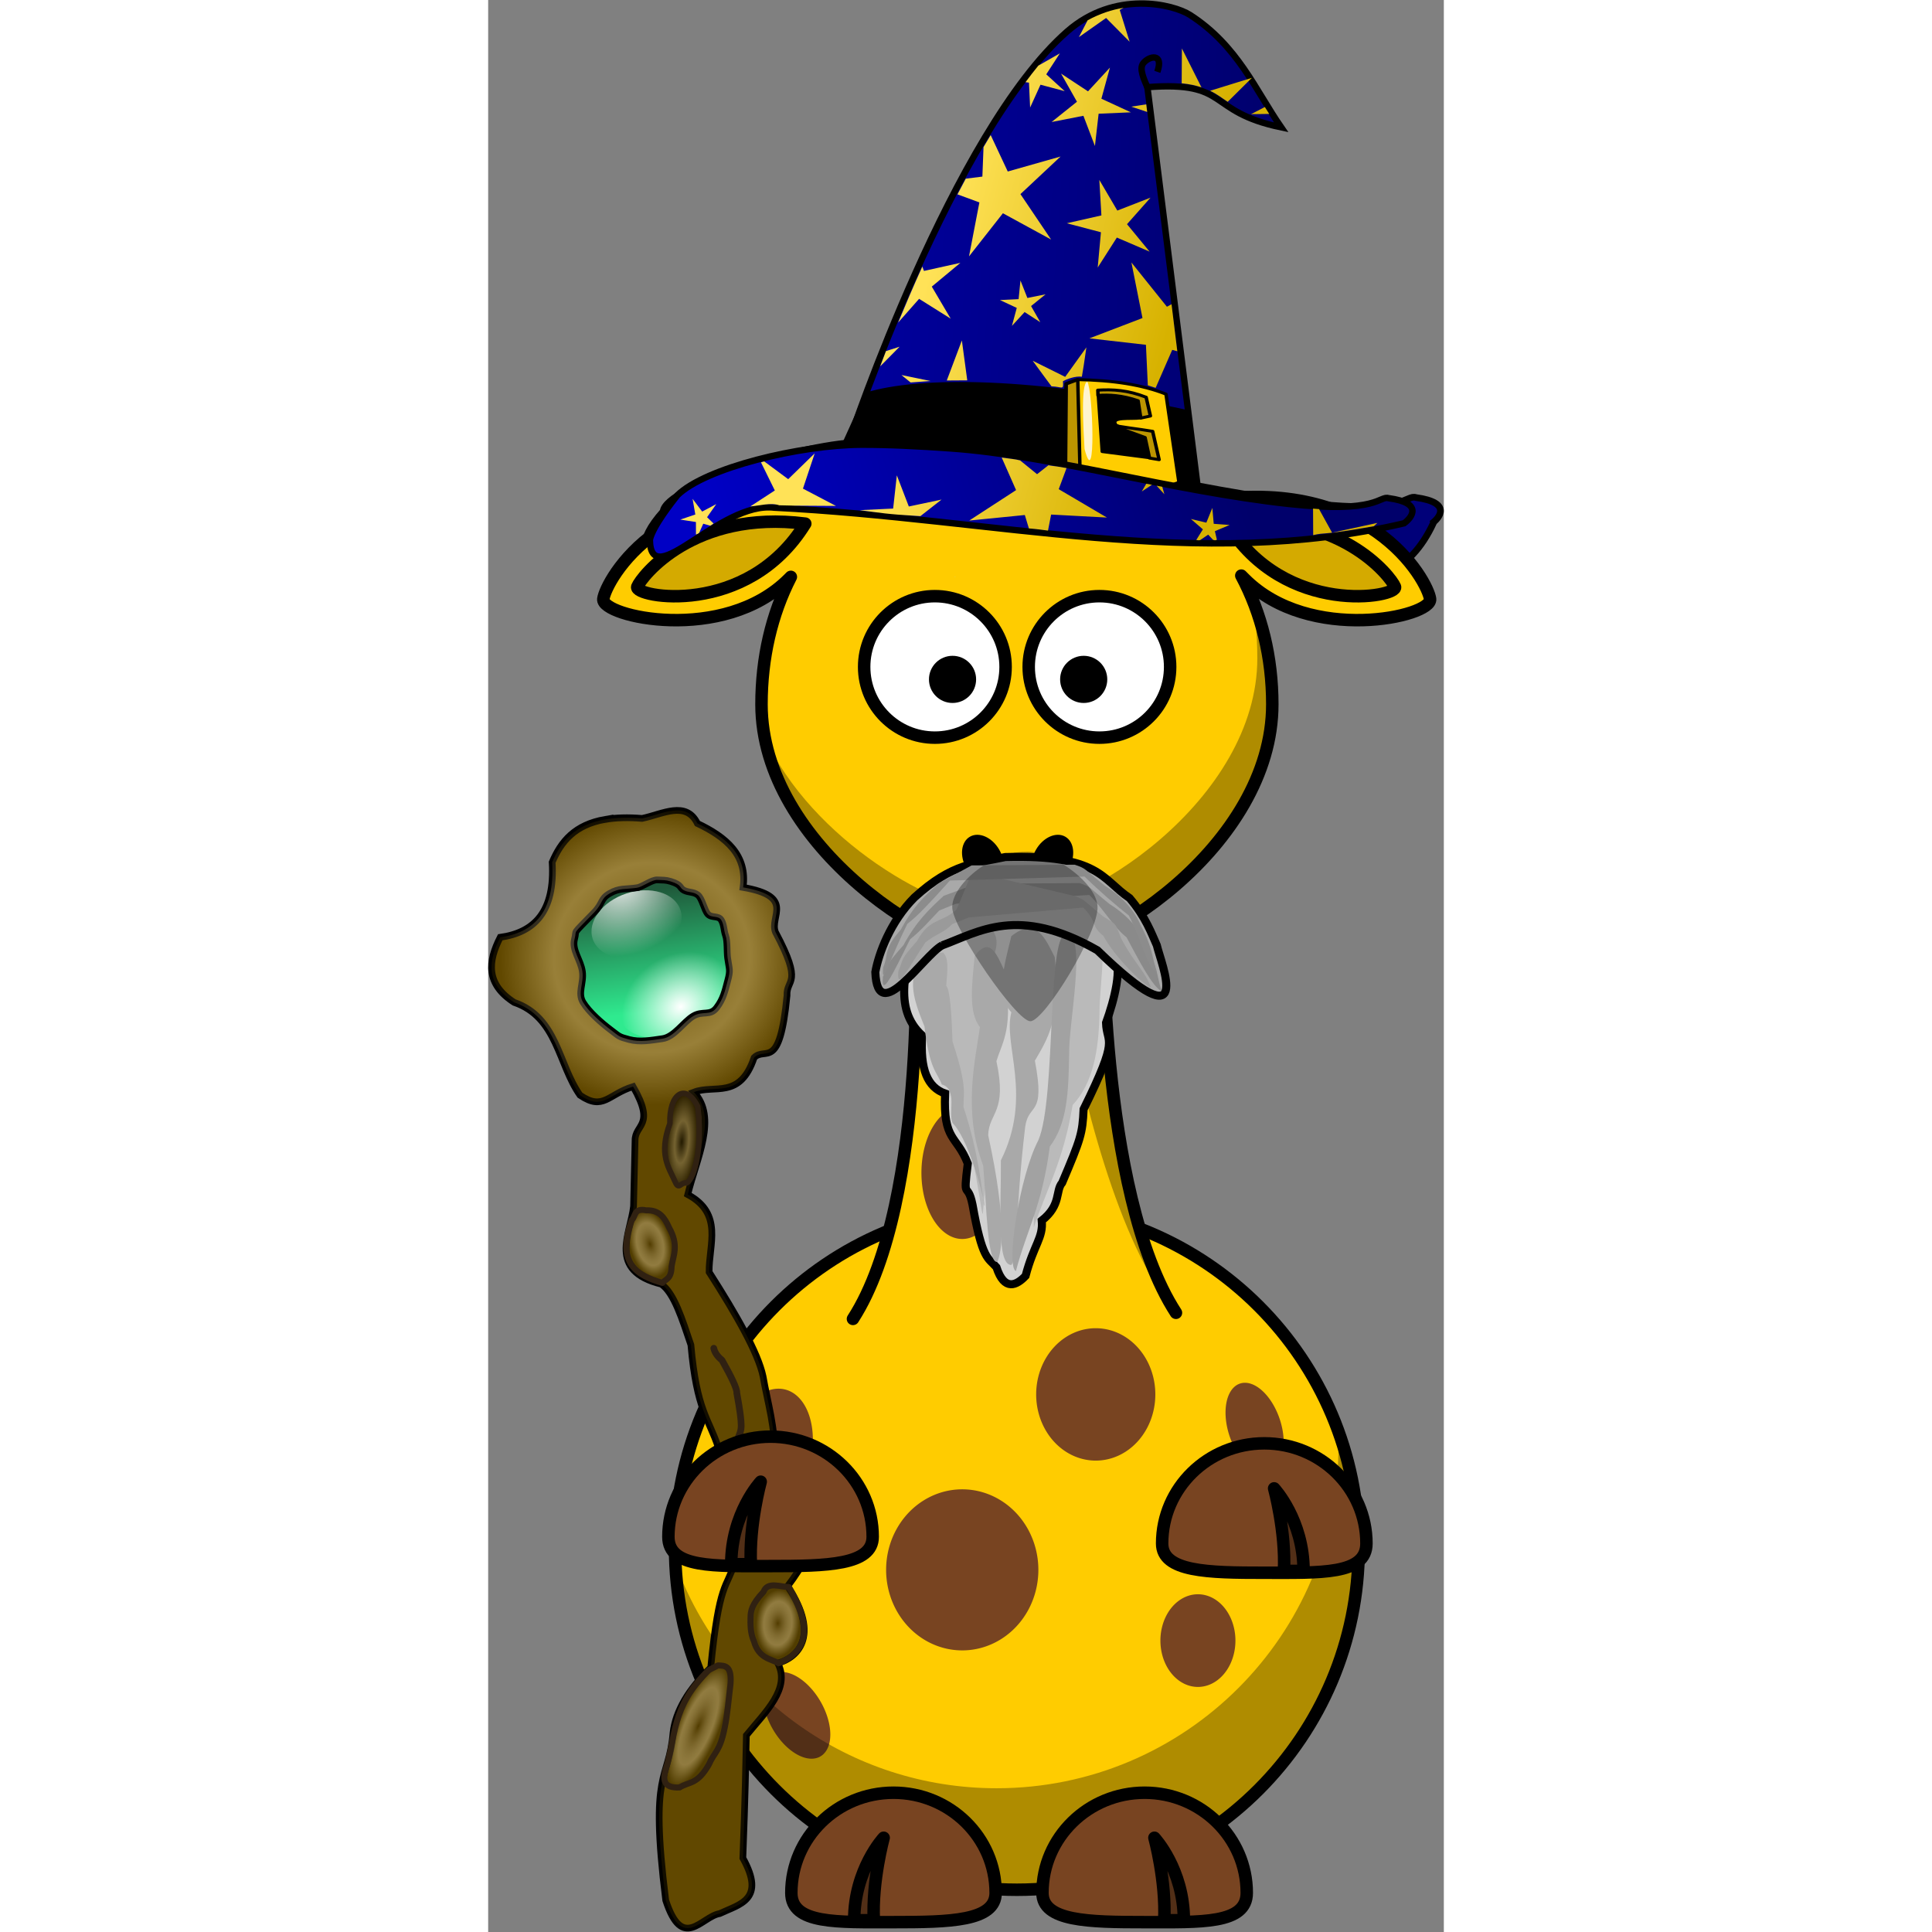 <?xml version="1.0"?>
<svg
    width="35" height="35"
    xmlns:rdf="http://www.w3.org/1999/02/22-rdf-syntax-ns#"
    xmlns="http://www.w3.org/2000/svg"
    xmlns:cc="http://creativecommons.org/ns#"
    xmlns:xlink="http://www.w3.org/1999/xlink"
    xmlns:dc="http://purl.org/dc/elements/1.1/"
    xmlns:svg="http://www.w3.org/2000/svg"
    xmlns:inkscape="http://www.inkscape.org/namespaces/inkscape"
    xmlns:sodipodi="http://sodipodi.sourceforge.net/DTD/sodipodi-0.dtd"
    xmlns:ns1="http://sozi.baierouge.fr"
    id="svg2"
    viewBox="0 0 306.24 619.11"
    version="1.0"
  >
  <rect x="0" y="0" width="306.24" height="619.11" fill="#808080" stroke="none"/>
  <defs
      id="defs4"
    >
    <linearGradient
        id="linearGradient4203"
        y2="535.71"
        gradientUnits="userSpaceOnUse"
        x2="695.65"
        gradientTransform="matrix(.146 0 0 .103 203.85 287.92)"
        y1="505.89"
        x1="101.58"
      >
      <stop
          id="stop8315"
          stop-color="#0000ab"
          offset="0"
      />
      <stop
          id="stop8317"
          stop-color="#00005c"
          offset="1"
      />
    </linearGradient
    >
    <linearGradient
        id="linearGradient8295"
        y2="633.04"
        gradientUnits="userSpaceOnUse"
        x2="585.08"
        gradientTransform="matrix(.312 0 0 .19 358.42 392.58)"
        y1="586.87"
        x1="160.36"
      >
      <stop
          id="stop2215"
          offset="0"
      />
      <stop
          id="stop2223"
          offset=".5"
      />
      <stop
          id="stop2217"
          offset="1"
      />
    </linearGradient
    >
    <linearGradient
        id="linearGradient4193"
        y2="335.93"
        gradientUnits="userSpaceOnUse"
        x2="307.26"
        gradientTransform="translate(-28.571 5.714)"
        y1="356.76"
        x1="240.72"
      >
      <stop
          id="stop8307"
          stop-color="#0000c5"
          offset="0"
      />
      <stop
          id="stop8309"
          stop-color="#00006b"
          offset="1"
      />
    </linearGradient
    >
    <linearGradient
        id="linearGradient3242"
        y2="334.82"
        gradientUnits="userSpaceOnUse"
        y1="326.16"
        x2="276.24"
        x1="243.94"
      >
      <stop
          id="stop9229"
          stop-color="#ffe257"
          offset="0"
      />
      <stop
          id="stop9231"
          stop-color="#d7b200"
          offset="1"
      />
    </linearGradient
    >
    <linearGradient
        id="linearGradient3277"
        y2="658.74"
        gradientUnits="userSpaceOnUse"
        y1="1015.8"
        gradientTransform="matrix(.359 0 0 .367 290.45 -115.52)"
        x2="477.51"
        x1="431.39"
      >
      <stop
          id="stop2227-6"
          stop-color="#000079"
          offset="0"
      />
      <stop
          id="stop2282-4"
          stop-color="#000079"
          offset="1"
      />
    </linearGradient
    >
    <radialGradient
        id="radialGradient6074"
        gradientUnits="userSpaceOnUse"
        cy="56.486"
        cx="193.56"
        gradientTransform="matrix(.872 .018 -.018 .862 25.714 4.226)"
        r="28.884"
      >
      <stop
          id="stop9320"
          stop-opacity=".542"
          offset="0"
      />
      <stop
          id="stop9322"
          stop-opacity="0"
          offset="1"
      />
    </radialGradient
    >
    <linearGradient
        id="linearGradient6076"
        y2="74.712"
        gradientUnits="userSpaceOnUse"
        x2="194.69"
        y1="31.854"
        x1="194.69"
      >
      <stop
          id="stop4304"
          stop-color="#1f593a"
          offset="0"
      />
      <stop
          id="stop4306"
          stop-color="#2fea8f"
          offset="1"
      />
    </linearGradient
    >
    <radialGradient
        id="radialGradient6078"
        gradientUnits="userSpaceOnUse"
        cy="38.594"
        cx="180.72"
        gradientTransform="matrix(.162 2.107 -1.691 .263 228.26 -371.43)"
        r="28.884"
      >
      <stop
          id="stop2175"
          stop-color="#fff"
          stop-opacity=".875"
          offset="0"
      />
      <stop
          id="stop2177"
          stop-color="#fff"
          stop-opacity="0"
          offset="1"
      />
    </radialGradient
    >
    <radialGradient
        id="radialGradient6080"
        gradientUnits="userSpaceOnUse"
        cy="26.293"
        cx="194.08"
        gradientTransform="matrix(-1.018 0 6.233e-7 -1.182 391.62 74.389)"
        r="28.884"
      >
      <stop
          id="stop3600"
          stop-color="#fff"
          offset="0"
      />
      <stop
          id="stop3602"
          stop-color="#fff"
          stop-opacity="0"
          offset="1"
      />
    </radialGradient
    >
    <radialGradient
        id="radialGradient6082"
        gradientUnits="userSpaceOnUse"
        cy="210.96"
        cx="307.47"
        gradientTransform="matrix(1 0 0 .968 55.078 140.94)"
        r="22.631"
      >
      <stop
          id="stop9361-8-7"
          stop-color="#4a3600"
          offset="0"
      />
      <stop
          id="stop9367-4-9"
          stop-color="#decfa7"
          offset=".647"
      />
      <stop
          id="stop9363-9-5"
          stop-color="#392a00"
          offset="1"
      />
    </radialGradient
    >
    <radialGradient
        id="radialGradient6084"
        gradientUnits="userSpaceOnUse"
        cy="239.14"
        cx="306.47"
        gradientTransform="matrix(.097 .029 -.071 .303 350.34 291.66)"
        r="22.631"
      >
      <stop
          id="stop4066"
          stop-color="#231a00"
          offset="0"
      />
      <stop
          id="stop4068"
          stop-color="#756331"
          offset=".454"
      />
      <stop
          id="stop4070"
          stop-color="#2e2200"
          offset="1"
      />
    </radialGradient
    >
    <radialGradient
        id="radialGradient6086"
        gradientUnits="userSpaceOnUse"
        cy="293.49"
        cx="265.86"
        gradientTransform="matrix(.133 -.014 .023 .221 314.15 326.31)"
        r="22.631"
      >
      <stop
          id="stop4066-0"
          stop-color="#4a3600"
          stop-opacity=".658"
          offset="0"
      />
      <stop
          id="stop4068-7"
          stop-color="#decfa7"
          stop-opacity=".383"
          offset=".647"
      />
      <stop
          id="stop4070-8"
          stop-color="#392a00"
          stop-opacity=".376"
          offset="1"
      />
    </radialGradient
    >
    <radialGradient
        id="radialGradient6088"
        gradientUnits="userSpaceOnUse"
        cy="479.28"
        cx="523.34"
        gradientTransform="matrix(.141 .03 -.047 .218 315.92 325.97)"
        r="22.631"
      >
      <stop
          id="stop4066-6"
          stop-color="#4a3600"
          stop-opacity=".658"
          offset="0"
      />
      <stop
          id="stop4068-1"
          stop-color="#decfa7"
          stop-opacity=".383"
          offset=".647"
      />
      <stop
          id="stop4070-9"
          stop-color="#392a00"
          stop-opacity=".376"
          offset="1"
      />
    </radialGradient
    >
    <radialGradient
        id="radialGradient6090"
        gradientUnits="userSpaceOnUse"
        cy="532.92"
        cx="401.52"
        gradientTransform="matrix(.119 .069 -.213 .365 419.01 237.45)"
        r="22.631"
      >
      <stop
          id="stop4066-7"
          stop-color="#4a3600"
          stop-opacity=".658"
          offset="0"
      />
      <stop
          id="stop4068-2"
          stop-color="#decfa7"
          stop-opacity=".383"
          offset=".647"
      />
      <stop
          id="stop4070-6"
          stop-color="#392a00"
          stop-opacity=".376"
          offset="1"
      />
    </radialGradient
    >
  </defs
  >
  <path
      id="path1308-2"
      style="color:#000000"
      d="m121.19 141.59c-20.358 0.083-64.349 14.326-65.123 22.292-17.124 19.367 6.143 18.447 45.335 9.649 27.232 6.283 52.361 15.801 80.064 15.113 24.163-0.781 48.378-0.632 72.482 1.398 30.165-1.106 41.505-6.685 48.931-22.393-0.201 0.063-0.377 0.124-0.574 0.186 2.735-1.955 6.523-6.808-4.954-8.386-3.307-1.038-3.288 5.236-33.566 1.895-39.306-4.337-78.807-16.12-112.69-18.511-10.588-0.747-20.651-1.28-29.905-1.242z"
      fill-rule="evenodd"
      stroke="#000"
      stroke-width="2.137"
      fill="url(#linearGradient3277)"
  />
  <path
      id="path2383"
      stroke-linejoin="round"
      d="m278.97 496c0.018 60.508-49.029 109.57-109.54 109.57-60.508 0-109.55-49.061-109.54-109.57-0.018-60.508 49.029-109.57 109.54-109.57 60.508 0 109.55 49.061 109.54 109.57z"
      stroke="#000"
      stroke-linecap="round"
      stroke-width="4"
      fill="#fc0"
  />
  <path
      id="path3242"
      d="m106.54 545.31a15.203 8.839 60.05 0 1 -15.317 8.826 15.203 8.839 60.05 1 1 15.317 -8.826z"
      fill="#784421"
  />
  <path
      id="path3221"
      d="m272.35 458.42c0.077 1.682 0.125 3.393 0.125 5.094 0 60.464-49.067 109.53-109.53 109.53-47.262 0-87.591-29.999-102.94-71.969 2.654 58.112 50.674 104.47 109.44 104.47 60.464 0 109.53-49.067 109.53-109.53 0-13.202-2.338-25.87-6.625-37.594z"
      fill-opacity=".314"
  />
  <path
      id="path3172"
      stroke-linejoin="round"
      d="m177.62 606.57c0 9.091 14.665 9.381 32.735 9.381s32.735 0.693 32.735-9.381c0-17.716-14.665-32.094-32.735-32.094s-32.735 14.378-32.735 32.094z"
      stroke="#000"
      stroke-linecap="round"
      stroke-width="4"
      fill="#784421"
  />
  <path
      id="path3174"
      stroke-linejoin="round"
      d="m222.94 615.35c0-16.368-9.443-26.44-9.443-26.44s3.777 13.849 3.148 26.44h6.295z"
      fill-rule="evenodd"
      fill-opacity=".314"
      stroke="#000"
      stroke-width="4"
  />
  <path
      id="path2399"
      stroke-linejoin="round"
      d="m116.9 422.64c24.5-37.901 20-128.73 20-128.73l60-3.267s-1.5 91.485 23.5 130.04"
      fill-rule="evenodd"
      stroke="#000"
      stroke-linecap="round"
      stroke-width="4"
      fill="#fc0"
  />
  <path
      id="path3244"
      d="m192.46 329.73a10.521 14.849 0 0 1 -21.042 0 10.521 14.849 0 1 1 21.042 0z"
      fill="#784421"
  />
  <path
      id="path3214"
      d="m196.89 290.64-17.156 0.938-42.844 2.344s0.241 4.854 0.312 12.562c13.159 8.256 26.42 13.062 35.719 13.062 3.328 0 7.105-0.572 11.156-1.656 6.186 33.341 17.668 80.343 36.031 102.5l-1 0.344 1.281-0.031c-17.207-26.536-21.834-78.152-23.062-107.75-0.139-3.351-0.245-6.436-0.312-9.156-0.051-2.174-0.075-4.097-0.094-5.781-0.017-1.357-0.027-2.377-0.031-3.375-0.005-1.55-0.006-1.748 0-2.406 0.002-1.045 0-1.594 0-1.594z"
      fill-opacity=".314"
      fill-rule="evenodd"
  />
  <path
      id="path3155"
      stroke-linejoin="round"
      d="m169.43 143.86c-22.79 0-41.278 6.968-54.875 18.594-0.571-0.426-1.343-0.805-2.344-1.25-55.508-10.607-74.605 25.093-75.312 30.75-0.707 5.657 38.515 14.485 59.375-6.375 0.271-0.271 0.455-0.455 0.719-0.719-6.171 12.024-9.406 25.97-9.406 40.844 0 45.174 56.126 81.844 81.844 81.844 26.717 0 81.844-36.669 81.844-81.844 0-15.041-3.463-29.135-9.938-41.25 0.408 0.407 0.701 0.701 1.125 1.125 20.86 20.86 60.082 12.032 59.375 6.375-0.707-5.657-19.773-41.357-75.281-30.75-1.173 0.521-2.085 0.952-2.656 1.469-13.735-11.746-32.207-18.812-54.469-18.812z"
      stroke="#000"
      stroke-linecap="round"
      stroke-width="4"
      fill="#fc0"
  />
  <path
      id="path3157"
      stroke-linejoin="round"
      d="m165.81 213.71c0.004 12.519-10.144 22.67-22.663 22.67s-22.667-10.151-22.663-22.67c-0.004-12.519 10.144-22.67 22.663-22.67s22.666 10.151 22.663 22.67z"
      stroke="#000"
      stroke-linecap="round"
      stroke-width="4"
      fill="#fff"
  />
  <path
      id="path3159"
      stroke-linejoin="round"
      d="m218.54 213.71c0.004 12.519-10.144 22.67-22.663 22.67s-22.667-10.151-22.663-22.67c-0.004-12.519 10.144-22.67 22.663-22.67s22.666 10.151 22.663 22.67z"
      stroke="#000"
      stroke-linecap="round"
      stroke-width="4"
      fill="#fff"
  />
  <path
      id="path3161"
      d="m198.39 217.71c0.001 4.173-3.381 7.556-7.554 7.556-4.173 0-7.556-3.384-7.554-7.556-0.001-4.173 3.381-7.556 7.554-7.556 4.173 0 7.556 3.384 7.554 7.556z"
  />
  <path
      id="path3163"
      d="m156.36 217.71c0.001 4.173-3.381 7.556-7.554 7.556-4.173 0-7.556-3.384-7.554-7.556-0.001-4.173 3.381-7.556 7.554-7.556 4.173 0 7.556 3.384 7.554 7.556z"
  />
  <path
      id="path3231"
      d="m243.85 186.79c1.755 7.632 2.625 15.723 2.625 24.125 0 45.174-55.127 81.844-81.844 81.844-20.706 0-61.097-23.756-76.063-56.594 7.616 40.246 57.172 71.375 80.875 71.375 26.717 0 81.844-36.669 81.844-81.844 0-14.081-2.413-27.332-7.438-38.906z"
      fill-opacity=".314"
  />
  <path
      id="path3329"
      stroke-linejoin="round"
      d="m162.62 606.57c0 9.091-14.665 9.381-32.735 9.381s-32.735 0.693-32.735-9.381c0-17.716 14.665-32.094 32.735-32.094s32.735 14.378 32.735 32.094z"
      stroke="#000"
      stroke-linecap="round"
      stroke-width="4"
      fill="#784421"
  />
  <path
      id="path3331"
      stroke-linejoin="round"
      d="m117.29 615.35c0-16.368 9.443-26.44 9.443-26.44s-3.777 13.849-3.148 26.44h-6.295z"
      fill-rule="evenodd"
      fill-opacity=".314"
      stroke="#000"
      stroke-width="4"
  />
  <path
      id="path2398"
      d="m186.03 278.34c-2.293 3.973-6.5 5.839-9.397 4.166-2.897-1.672-3.385-6.249-1.09-10.221 2.293-3.973 6.5-5.839 9.397-4.166s3.385 6.249 1.09 10.221z"
  />
  <path
      id="path2412"
      d="m153.29 278.34c2.293 3.973 6.5 5.839 9.397 4.166 2.897-1.672 3.385-6.249 1.09-10.221-2.293-3.973-6.5-5.839-9.397-4.166s-3.385 6.249-1.09 10.221z"
  />
  <path
      id="path3190"
      stroke-linejoin="round"
      d="m236.75 167.8c35.782-4.567 52.523 16.965 53.837 20.227 1.313 3.263-35.125 10.114-53.837-20.227z"
      fill-rule="evenodd"
      stroke="#000"
      stroke-width="4"
      fill="#d4aa00"
  />
  <path
      id="path3230"
      d="m103.09 469.13a13.435 21.213 13.776 0 1 -26.097 -6.398 13.435 21.213 13.776 1 1 26.097 6.398z"
      fill="#784421"
  />
  <path
      id="path3232"
      d="m176.31 503.06a24.395 25.809 0 0 1 -48.79 0 24.395 25.809 0 1 1 48.79 0z"
      fill="#784421"
  />
  <path
      id="path3234"
      d="m253.66 454.77a14.849 8.485 71.565 0 1 -16.1 5.367 14.849 8.485 71.565 0 1 16.1 -5.367z"
      fill="#784421"
  />
  <path
      id="path3236"
      d="m239.46 525.73a12.021 14.849 0 0 1 -24.042 0 12.021 14.849 0 1 1 24.042 0z"
      fill="#784421"
  />
  <path
      id="path3238"
      d="m213.79 446.84a19.092 21.213 0 0 1 -38.184 0 19.092 21.213 0 1 1 38.184 0z"
      fill="#784421"
  />
  <path
      id="path3240"
      d="m165 375.82a13.081 21.213 0 0 1 -26.163 0 13.081 21.213 0 1 1 26.163 0z"
      fill="#784421"
  />
  <path
      id="path3246"
      stroke-linejoin="round"
      d="m101.62 167.8c-35.782-4.567-52.523 16.965-53.837 20.227-1.313 3.263 35.125 10.114 53.837-20.227z"
      fill-rule="evenodd"
      stroke="#000"
      stroke-width="4"
      fill="#d4aa00"
  />
  <g
      id="g4540"
      transform="translate(852.74 277.99)"
    >
    <g
        id="g4537"
      >
      <path
          id="path3172-7"
          stroke-linejoin="round"
          d="m-636.77 216.62c0 9.091 14.665 9.381 32.735 9.381s32.735 0.693 32.735-9.381c0-17.716-14.665-32.094-32.735-32.094s-32.735 14.378-32.735 32.094z"
          stroke="#000"
          stroke-linecap="round"
          stroke-width="4"
          fill="#784421"
      />
    </g
    >
    <path
        id="path3174-4"
        stroke-linejoin="round"
        d="m-591.44 225.4c0-16.368-9.443-26.44-9.443-26.44s3.777 13.849 3.148 26.44h6.295z"
        fill-rule="evenodd"
        fill-opacity=".314"
        stroke="#000"
        stroke-width="4"
    />
  </g
  >
  <g
      id="g4162"
      transform="matrix(2.126 -.302 .302 2.126 -822.54 -317.44)"
    >
    <g
        id="g3241"
      >
      <path
          id="path4478-5"
          d="m222.45 56.486c0 15.952-12.932 28.884-28.884 28.884s-28.884-12.932-28.884-28.884 12.932-28.884 28.884-28.884 28.884 12.932 28.884 28.884z"
          fill="url(#radialGradient6074)"
          transform="matrix(.65 0 0 .65 236.59 308.9)"
      />
      <g
          id="g7915"
          transform="matrix(.189 0 0 .189 331.25 258.46)"
        >
        <path
            id="path4478"
            d="m222.45 56.486c0 15.952-12.932 28.884-28.884 28.884s-28.884-12.932-28.884-28.884 12.932-28.884 28.884-28.884 28.884 12.932 28.884 28.884z"
            fill="url(#linearGradient6076)"
            transform="matrix(2.21 0 0 2.21 -262.8 335.31)"
        />
        <path
            id="path2163"
            d="m222.45 56.486c0 15.952-12.932 28.884-28.884 28.884s-28.884-12.932-28.884-28.884 12.932-28.884 28.884-28.884 28.884 12.932 28.884 28.884z"
            fill="url(#radialGradient6078)"
            transform="matrix(1.243 -.222 .157 .876 -92.199 424.52)"
        />
        <path
            id="path3476"
            d="m222.45 56.486c0 15.952-12.932 28.884-28.884 28.884s-28.884-12.932-28.884-28.884 12.932-28.884 28.884-28.884 28.884 12.932 28.884 28.884z"
            fill="url(#radialGradient6080)"
            transform="matrix(-1.51 .662 -.484 -1.103 496.7 419.57)"
        />
      </g
      >
      <path
          id="path9246"
          d="m358.56 323.75c-4.647 0.136-7.02 2.36-8.75 5.219-0.594 7.394-4.132 10.009-9.25 10-2.321 3.299-3.135 6.607 0.688 9.906 6.08 3.095 5.209 10.05 7.781 15.094 3.115 2.84 4.146 0.471 8.031-0.156 2.535 6.361-0.528 5.534-0.844 8.031l-1.6 9.66c-1.011 4.033-5.251 8.98 2.469 12.094 1.691 1.54 2.359 5.663 3.094 9.594-0.526 9.924 1.099 11.19 1.906 15.781-4.221 3.05 0.294 12.704 0 17.312-1.723 3.666-2.681 2.361-5.75 15-3.725 2.732-6.112 5.67-6.938 8.844-1.644 7.177-4.266 4.687-4.594 24.594 1.406 7.968 4.942 3.159 7.688 3.094 3.136-0.966 7.149-1.062 4.594-7.719 1.736-9.58 2.29-13.144 3.094-18.062 3.333-3.076 7.549-5.979 6.156-10 2.814-0.328 6.982-2.91 3.062-11.156 5.679-5.662 4.54-7.414 3.469-9.219l-2.688-10c0.772-4.488 0.121-8.271 0-12.312-0.236-3.543-2.591-9.541-5.781-16.531 0.522-4.059 3.371-8.296-1.531-11.906 2.083-5.191 6.045-10.73 3.062-15 3.229-0.747 6.637 2.101 9.625-3.844 1.945-1.44 3.466 2.667 6.156-8.469 0.231-2.566 2.709-1.166-0.375-9.625-0.579-2.435 3.717-4.846-3.844-7.281 1.352-4.671-1.44-7.781-5.406-10.406-1.188-3.649-4.947-2.113-8.062-1.906-2.108-0.476-3.92-0.67-5.469-0.625zm3.223 10.77c0.887 0 2.375-0.904 3.212-0.733 0.837 0.171 1.16 0.148 1.918 0.499 1.662 0.771 1.118 1.149 1.803 1.61 0.685 0.461 1.334 0.374 1.917 0.955 0.583 0.581 0.632 2.374 1.095 3.058 0.463 0.683 1.527 0.381 1.853 1.149 0.326 0.768 0.145 1.575 0.317 2.412 0.172 0.836-0.173 2.448-0.173 3.335 0 1.774 0.198 1.788-0.455 3.325-0.652 1.537-1.038 2.61-2.203 3.772s-2.119 0.115-3.658 0.764c-1.54 0.65-3.232 2.686-5.006 2.686s-3.402 0.076-4.939-0.574c-1.537-0.65-1.368-0.658-2.53-1.82-1.162-1.162-2.847-3.104-3.497-4.641-0.65-1.537 0.544-2.792 0.544-4.567s-1.131-3.402-0.482-4.939c0.65-1.537-0.546-0.425 3.435-3.523 1.607-1.25 1.184-1.881 2.716-2.503 1.546-0.628 2.357-0.263 4.132-0.263z"
          stroke="#000"
          stroke-width="1px"
          fill="#765700"
      />
      <path
          id="path9246-8"
          opacity=".336"
          d="m358.56 323.75c-4.647 0.136-7.02 2.36-8.75 5.219-0.594 7.394-4.132 10.009-9.25 10-2.321 3.299-3.135 6.607 0.688 9.906 6.08 3.095 5.209 10.05 7.781 15.094 3.115 2.84 4.146 0.471 8.031-0.156 2.535 6.361-0.528 5.534-0.844 8.031l-1.594 9.656c-1.011 4.033-5.251 8.98 2.469 12.094 1.691 1.54 2.359 5.663 3.094 9.594-0.526 9.924 1.099 11.19 1.906 15.781-4.221 3.05 0.294 12.704 0 17.312-1.723 3.666-2.681 2.361-5.75 15-3.725 2.732-6.112 5.67-6.938 8.844-1.644 7.177-4.266 4.687-4.594 24.594 1.406 7.968 4.942 3.159 7.688 3.094 3.136-0.966 7.149-1.062 4.594-7.719 1.736-9.58 2.29-13.144 3.094-18.062 3.333-3.076 7.549-5.979 6.156-10 2.814-0.328 6.982-2.91 3.062-11.156 5.679-5.662 4.54-7.414 3.469-9.219l-2.688-10c0.772-4.488 0.121-8.271 0-12.312-0.236-3.543-2.591-9.541-5.781-16.531 0.522-4.059 3.371-8.296-1.531-11.906 2.083-5.191 6.045-10.73 3.062-15 3.229-0.747 6.637 2.101 9.625-3.844 1.945-1.44 3.466 2.667 6.156-8.469 0.231-2.566 2.709-1.166-0.375-9.625-0.579-2.435 3.717-4.846-3.844-7.281 1.352-4.671-1.44-7.781-5.406-10.406-1.188-3.649-4.947-2.113-8.062-1.906-2.108-0.476-3.92-0.67-5.469-0.625zm3.223 10.77c0.887 0 2.375-0.904 3.212-0.733 0.837 0.171 1.16 0.148 1.918 0.499 1.662 0.771 1.118 1.149 1.803 1.61 0.685 0.461 1.334 0.374 1.917 0.955 0.583 0.581 0.632 2.374 1.095 3.058 0.463 0.683 1.527 0.381 1.853 1.149 0.326 0.768 0.145 1.575 0.317 2.412 0.172 0.836-0.173 2.448-0.173 3.335 0 1.774 0.198 1.788-0.455 3.325-0.652 1.537-1.038 2.61-2.203 3.772s-2.119 0.115-3.658 0.764c-1.54 0.65-3.232 2.686-5.006 2.686s-3.402 0.076-4.939-0.574c-1.537-0.65-1.368-0.658-2.53-1.82-1.162-1.162-2.847-3.104-3.497-4.641-0.65-1.537 0.544-2.792 0.544-4.567s-1.131-3.402-0.482-4.939c0.65-1.537-0.546-0.425 3.435-3.523 1.607-1.25 1.184-1.881 2.716-2.503 1.546-0.628 2.357-0.263 4.132-0.263z"
          style="color:#000000"
          fill="url(#radialGradient6082)"
      />
    </g
    >
    <path
        id="path3250"
        stroke-linejoin="round"
        style="color:#000000"
        d="m366.19 368.1c-1.336-3.894-3.992-2.372-4.462 1.936-2.354 4.346-1.09 6.47-0.451 8.716 0.366 1.373 0.789 0.167 1.651 0.424 1.34-0.447 3.152-5.146 3.261-11.077z"
        stroke="#302112"
        stroke-linecap="round"
        stroke-width=".831"
        fill="url(#radialGradient6084)"
    />
    <path
        id="path3252"
        stroke-linejoin="round"
        style="color:#000000"
        d="m354.06 383.51c0.683-0.476 0.536-1.782 2.343-1.134 1.961 0.184 2.575 1.516 3.005 3.005 1.11 2.851 0.078 4.131-0.429 5.795-0.309 1.894-1.094 1.724-1.717 2.254-3.603-1.645-6.416-3.807-3.201-9.919z"
        stroke="#302112"
        stroke-linecap="round"
        stroke-width=".9"
        fill="url(#radialGradient6086)"
    />
    <path
        id="path3254"
        stroke-linejoin="round"
        d="m363.49 404.17c0.043 0.642 0.363 1.284 0.958 1.926 0.943 2.435 1.655 4.496 1.502 5.151 0.223 5.49-0.1 5.477-0.644 6.493-1.619 2.279 0.588 5.173 1.288 8.317"
        stroke="#302112"
        stroke-linecap="round"
        stroke-width="1px"
        fill="none"
    />
    <path
        id="path3256"
        stroke-linejoin="round"
        style="color:#000000"
        d="m369.58 441.02c-1.175-0.144-3.049-1.331-3.844 0.17-2.036 1.614-2.333 2.606-2.468 3.542-0.334 1.849-0.212 2.784 0 3.542 0.345 2.722 2.213 2.995 3.197 3.8 4.408-1.101 5.857-4.471 3.116-11.054z"
        stroke="#302112"
        stroke-linecap="round"
        stroke-width=".9"
        fill="url(#radialGradient6088)"
    />
    <path
        id="path3258"
        stroke-linejoin="round"
        style="color:#000000"
        d="m355.98 451.61 1.472-0.492c1.007 0.178 2.066 0.274 1.462 3.003-0.588 2.238-1.177 4.715-1.765 6.31-1.195 3.453-2.072 3.415-3.108 5.122-2.158 2.794-3.289 2.096-4.829 2.79-2.341-0.221-2.292-1.423-1.769-2.735 2.296-4.666 2.154-9.333 8.537-13.999z"
        stroke="#302112"
        stroke-linecap="round"
        stroke-width=".9"
        fill="url(#radialGradient6090)"
    />
  </g
  >
  <g
      id="g4566"
      stroke-linejoin="round"
      stroke="#000"
      stroke-width="4"
      transform="translate(910.47 336.79)"
    >
    <path
        id="path3329-0"
        d="m-787.25 155.68c0 9.091-14.665 9.381-32.735 9.381s-32.735 0.693-32.735-9.381c0-17.716 14.665-32.094 32.735-32.094s32.735 14.378 32.735 32.094z"
        stroke-linecap="round"
        fill="#784421"
    />
    <path
        id="path3331-9"
        d="m-832.58 164.46c0-16.368 9.443-26.44 9.443-26.44s-3.777 13.849-3.148 26.44h-6.295z"
        fill-rule="evenodd"
        fill-opacity=".314"
    />
  </g
  >
  <path
      id="path3224"
      d="m136.69 159.29c5.657-10.253-6.01-22.627-6.01-22.627l17.324-4.243s-2.475 15.556 6.718 21.213"
      fill-rule="evenodd"
      stroke="#000"
      stroke-linecap="round"
      stroke-width="4"
      fill="#fc0"
  />
  <path
      id="path3186"
      stroke-linejoin="round"
      d="m153.28 130.24a15.38 15.38 0 0 1 -30.759 0 15.38 15.38 0 1 1 30.759 0z"
      stroke="#000"
      stroke-linecap="round"
      stroke-width="4"
      fill="#784421"
  />
  <path
      id="path3228"
      d="m203.86 159.29c-5.657-10.253 6.01-22.627 6.01-22.627l-17.324-4.243s2.475 15.556-6.718 21.213"
      fill-rule="evenodd"
      stroke="#000"
      stroke-linecap="round"
      stroke-width="4"
      fill="#fc0"
  />
  <path
      id="path3222"
      stroke-linejoin="round"
      d="m217.28 130.24a15.38 15.38 0 0 1 -30.759 0 15.38 15.38 0 1 1 30.759 0z"
      stroke="#000"
      stroke-linecap="round"
      stroke-width="4"
      fill="#784421"
  />
  <g
      id="g4229"
      transform="matrix(2.365 0 0 2.365 -432 -698.08)"
    >
    <path
        id="path2183"
        d="m231.68 354.58s13.929-41.549 29.436-55.144c6.454-5.658 14.41-3.68 16.645-2.242 6.468 4.161 8.85 10.16 12.356 15.231-10.269-2.148-6.823-6.3-18.129-5.443l6.713 53.368c-14.553-3.492-30.793-4.623-47.021-5.77z"
        fill-rule="evenodd"
        stroke="#000"
        stroke-width=".868"
        fill="url(#linearGradient4203)"
    />
    <g
        id="g7941"
        fill-rule="evenodd"
        transform="matrix(.467 0 0 .404 36.638 149.15)"
      >
      <path
          id="path2185"
          d="m415.38 510.19 6.688-17.022c15.702-5.653 49.492-5.343 93.583 5.809l4.299 34.05c-33.484-9.687-62.371-26.322-104.57-22.837z"
          fill="url(#linearGradient8295)"
      />
      <path
          id="path2187"
          stroke-linejoin="round"
          d="m480.07 520.86 0.327-30.747 3.108-1.353c10.58 0.18 19.196 1.803 25.849 4.869l3.763 29.575-3.763 1.623zm9.659-26.808 1.132 18.838 13.549 2.041-1.071-6.191-8.475-4.688c-2.006-3.038 4.492-1.972 7.099-2.442l-0.729-5.661c-3.835-1.745-7.671-2.084-11.506-1.897z"
          stroke="#000"
          stroke-linecap="round"
          fill="#ffcd00"
      />
      <path
          id="path2201"
          stroke-linejoin="round"
          d="m480.41 490.21 3.352-1.43 0.649 30.51-4.217 1.609 0.216-30.689z"
          stroke="#000"
          stroke-linecap="round"
          stroke-width="1"
          fill="#bc9500"
      />
      <path
          id="path2203"
          stroke-linejoin="round"
          d="m489.58 492.29 0.05 1.763c3.19-0.265 6.918-0.078 11.628 1.791l0.789 5.818 2.787-0.698-1.24-6.295c-5.314-2.418-9.697-2.675-14.013-2.379z"
          stroke="#000"
          stroke-linecap="round"
          fill="#bc9500"
      />
      <path
          id="path2205"
          stroke-linejoin="round"
          d="m492.83 503.73 10.451 4.446 1.301 6.899 2.775 0.535-1.873-9.509c-4.162-0.839-9.122-1.349-12.654-2.371z"
          stroke="#000"
          stroke-linecap="round"
          fill="#bc9500"
      />
    </g
    >
    <path
        id="path5447"
        d="m272.08 307.24c-0.577-1.382-1.258-2.783-0.631-3.532 0.817-0.976 2.783-1.375 1.885 1.2"
        stroke="#000"
        stroke-width=".868"
        fill="none"
    />
    <path
        id="path1308-29"
        d="m233.19 355.43c-8.267 0.034-21.109 3.113-24.9 6.863-0.611 0.777-3.312 4.167-3.717 6 0.107 7.324 9.44-5.222 16.868-4.334 30.066 1.504 57.379 8.678 85.326 2.116 1.108-0.807 2.58-2.758-2.041-3.393-1.343-0.421-1.335 2.126-13.631 0.769-15.961-1.761-32.002-6.546-45.761-7.517-4.3-0.303-8.386-0.52-12.144-0.504z"
        fill-rule="evenodd"
        stroke="#000"
        stroke-width=".868"
        fill="url(#linearGradient4193)"
    />
    <path
        id="path8319"
        opacity=".803"
        d="m263.47 356.01c-0.163-2.853-0.529-8.841 0.367-9.121 0.765 1.003 1.23 15.192-0.367 9.121z"
        fill="#fff"
    />
    <path
        id="path9222"
        d="m210.36 362.76 0.372 2.126-2.04 0.687 2.123 0.33 0.002 1.7c0.146-0.102 0.144-0.005 0.442-0.245l0.547-1.227 0.958 0.273c0.199-0.135 0.3-0.184 0.441-0.3l-0.88-0.852 1.248-1.776-1.911 1.012zm35.458 10.476 0.062 0.156c0.05 0.009 0.106-0.009 0.156 0zm34.968-9.246-0.812 2-2.094-0.5 1.625 1.406-0.9 1.442c0.178-0.009 0.125 0.072 0.505 0.027l1.114-0.75 0.641 0.688c0.199 0.095 0.369 0.108 0.536-0.006l-0.271-1.151 2-0.844-2.156-0.156zm13.646 0.097 0.019 3.589c1.698-0.404 1.112 0.072 8.225-1.208l0.475-0.444-6.137 1.326-1.769-3.201h-0.031c-0.242-0.013-0.52-0.042-0.781-0.062zm-56.396-4.508-0.5 4.5-4.531 0.219c3.002 0.373 3.37 0.526 8.221 0.809l2.872-2.246-4.438 0.938zm35.195 1.403 1.055 1.16-0.282-1.01zm-1.399-0.265-0.609 1.049 1.379-0.905zm-44.922-4.12-3.594 3.5-3.25-2.406c-0.148 0.037-0.29 0.087-0.438 0.125l1.875 3.812-3.315 2.159c1.321-0.1 2.742-0.548 3.921-0.15 1.305 0.012 1.891 0.062 2.645 0.053l5.031 0.031-4.469-2.344 1.594-4.781zm31.666 1.614-1.54 1.212-2.293-1.866c-0.733-0.188-1.201-0.198-2.5-0.389l1.949 4.412-6.344 4.125 7.531-0.75 0.549 1.814c1.43 0.114 1.462 0.166 2.59 0.298l0.423-2.175 7.562 0.406-6.531-3.844 1.06-2.857c-1.278-0.253-1.927-0.276-2.457-0.387zm5.147-15.975-1.438 2-1.438 2-4.406-2.188 1.453 1.984 1.099 1.485c1.486 0.054 1.644 0.603 1.553-0.686 0.541-0.305 1.692-0.738 2.561-0.615l0.255-1.543 0.359-2.438zm-25.315-0.084-1.844 0.594c-0.298 0.748-0.51 1.366-0.781 2.062zm9.171 4.555-0.731-5.409-0-0-2.045 5.427zm-4.973 0.091-3.945-0.812 1.24 1.008zm12.18-13.625-0.25 2.531-2.531 0.125 2.281 1.062-0.656 2.438 1.719-1.875 2.125 1.375-1.25-2.188 1.969-1.594-2.469 0.5zm15.034-2.438 1.5 7.531-7.188 2.75 7.656 0.875 0.256 5.493c0.539 0.183 0.623 0.209 1.059 0.344l2.247-5.149 0.688 0.188-0.781-6.375-0.625 0.344zm-23.173 0.052-4.938 1.094-0.219-0.594c-1.205 2.659-2.275 5.17-3.281 7.594l2.844-3.219 4.281 2.688-2.562-4.344zm18.826-11.239 0.281 4.812-4.688 1.062 4.625 1.219-0.438 4.781 2.594-4.062 4.438 1.906-3.062-3.719 3.188-3.594-4.5 1.75zm-14.722-6.074c-0.324 0.534-0.65 1.08-0.969 1.625l-0.156 4-2.25 0.281c-0.38 0.705-0.755 1.413-1.125 2.125l2.969 1.094-1.406 7.312 4.594-5.844 6.531 3.562-4.156-6.156 5.438-5.094-7.156 2.031zm37.151-3.802-1.875 0.969 2.469-0.031c-0.195-0.309-0.401-0.625-0.594-0.938zm-16.072-0.363-2.031 0.312 2.156 0.719zm14.318-3.592-5.656 1.75c0.851 0.418 1.565 0.952 2.375 1.5zm-19.238-1.388-2.969 3.219-3.656-2.406 2.156 3.812-3.438 2.75 4.312-0.844 1.562 4.094 0.5-4.375 4.375-0.188-4-1.844zm9.751-2.591-0.031 4.719c1.089 0.11 1.964 0.295 2.688 0.562l-2.656-5.281zm-16.534 0.662-2.906 1.656-0.031 0.031c-0.581 0.698-1.147 1.461-1.719 2.219l0.469 0.062 0.156 3.375 1.406-3.094 3.281 0.875-2.5-2.281 1.844-2.844zm8.638-6.168c-1.588 0.244-3.241 0.796-4.875 1.688l-1.188 2.281 3.688-2.594 3.188 3.219-1.344-4.312z"
        style="color:#000000"
        fill="url(#linearGradient3242)"
        fill-rule="evenodd"
    />
  </g
  >
  <g
      id="g4758"
      transform="matrix(2.583 0 0 2.583 -478.8 -755.67)"
    >
    <g
        id="g4715"
        transform="translate(-.077)"
      >
      <g
          id="g4687"
        >
        <path
            id="path4357"
            d="m242.47 405.07c-1.961-0.991-3.2 0.064-4.173 2.534-0.76 4.839-2.824 9.946 0.989 13.414-0.286 4.221 0.661 6.437 2.844 7.201-0.256 5.95 1.41 5.102 2.813 8.685-0.608 4.877-0.04 2.044 0.587 5.1 1.219 6.89 1.921 6.56 2.967 7.758 0.995 3.059 2.534 2.229 3.616 1.082 1.031-3.905 2.211-4.717 2.009-6.861 2.46-1.94 1.658-3.674 2.534-4.698 2.306-5.446 2.518-6.066 2.658-9.118 4.544-9.206 2.86-7.99 2.782-10.725 0.992-2.686 2.182-7.26 0.865-8.098 2.937-2.558 1.301-2.195 0.309-3.771-0.92-1.955-1.057-1.029-4.049-1.854-5.63 2.277-9.145 1.027-16.752-0.649z"
            stroke="#000"
            stroke-width="1px"
            fill="#d2d2d2"
        />
        <path
            id="path4359"
            d="m239.78 409.98c-1.455 2.033-0.597 4.529 0.371 7.047 1.093 10.261 1.385 5.302 2.04 7.232 0.067 3.526 0.966 4.59 1.298 6.305 2.315 3.121 3.203 14.018 3.338 12.425 0.1-2.063 1.147-7.31-0.556-13.908 0.681-1.976 2.022-2.631 0.371-9.272 1.228-4.096 1.856-7.142 1.113-7.789 1.223-2.331 0.877-3.747-0.371-4.636-5.423 0.004-5.275-1.853-6.295-2.255-1.016 1.019-1.197 0.668-1.308 4.851z"
            fill="#b9b9b9"
        />
        <path
            id="path4361"
            d="m250.35 408.69c-0.878 3.591-1.993 7.302 0 9.458-1.059 4.038 2.696 10.342-1.298 18.359 0.047 5.484-0.591 13.024 1.298 12.981 0.914-1.181 0.352-5.583 1.718-17.158 0.433-3.028 2.554-1.131 1.2-8.18 1.505-2.623 3.295-5.093 2.46-12.863-1.204-2.336-2.259-5.047-5.378-2.596z"
            fill="#a9a9a9"
        />
        <path
            id="path4363"
            d="m260.09 406.58c-3.25-1.283-2.131 11.115-3.065 21.023-2.792 4.238-3.976 11.093-3.894 17.246 1.638-4.917 3.622-8.098 4.822-15.206 2.542-2.689 3.255-6.842 3.338-11.498-0.04-3.631 1.471-11.004-1.2-11.565z"
            fill="#bababa"
        />
        <path
            id="path4359-7"
            d="m238.23 413.76c-0.338 1.907 0.474 4.016 1.341 6.135 0.644 5.456 1.522 5.562 2.147 7.194 2.005 0.59 0.744 3.525 1.35 4.808 2.324 2.331 4.372 11.444 3.908 10.133-0.296-1.815-0.68-6.499-2.566-12.124-0.012-1.79 0.502-2.481-1.366-8.148-0.11-3.693-0.324-6.414-0.776-6.915 0.181-2.148 0.322-3.464-0.405-4.132-2.516 0.48-1.693-4.195-2.233-4.457-0.302 0.981-2.044 3.835-1.401 7.505z"
            fill="#a9a9a9"
        />
        <path
            id="path4361-5"
            d="m245.8 411.18c-0.332 3.424-0.812 6.982 0.652 8.793-0.551 3.942-2.173 10.492 0.409 17.194 0.409 5.093 0.507 12.166 1.751 11.942 0.522-1.187 1.229-4.924-1.136-15.711 0.077-2.857 2.4-2.773 1.021-9.195 0.812-2.584 2.116-3.988 1.03-11.132-0.955-2.055-1.838-4.473-3.727-1.891z"
            fill="#a9a9a9"
        />
        <path
            id="path4363-4"
            d="m257.37 408.44c-2.706-1.211-1.386 20.302-3.674 25.581-2.362 4.501-4.043 15.725-2.782 16.223 1.385-5.222 3.196-7.902 4.21-15.452 2.151-2.856 2.324-6.622 2.394-11.567-0.034-3.856 2.111-14.189-0.149-14.785z"
            fill="#a2a2a2"
        />
      </g
      >
      <path
          id="path4705"
          d="m241.76 409.84c-2.305 1.244-8.021 10.234-8.286 3.318 0.411-2.307 1.877-6.285 4.851-9.263 4.737-4.328 7.628-4.212 11.283-5.016 11.738-0.317 11.932 2.766 15.412 5.095 2.005 2.361 2.736 4.42 3.377 5.857 0.536 2.302 4.865 12.475-7.38 0.614-9.849-5.616-14.707-2.275-19.257-0.604z"
          stroke="#000"
          stroke-width="1px"
          fill="#a9a9a9"
      />
    </g
    >
    <g
        id="g4753"
      >
      <path
          id="path4726"
          d="m241.88 403.69c-1.85 1.718-3.388 3.159-4.991 6.119-2.238 2.529-1.802 2.219-2.546 3.918-0.234 2.681 1.147-0.162 3.364-4.641 1.395-1.103 2.566-2.479 3.629-3.582l2.059-0.83 16.55-1.091c1.778 1.744 2.999 3.989 4.618 5.257 1.399 2.593 3.198 6.154 4.355 6.685-0.642-1.947-0.384-2.866-2.057-5.992-0.83-2.015-2.612-3.723-4.407-4.822-2.695-2.174-2.257-2.105-3.731-2.601l-12.789 0.089z"
          fill="#8a8a8a"
      />
      <path
          id="path4726-4"
          d="m243.48 405.39c-1.85 1.718-3.325 0.973-4.929 3.933-2.238 2.529-1.554 2.033-2.298 3.731-0.234 2.681 1.333-0.597 3.364-3.585 1.395-1.103 2.256-1.163 3.319-2.266l2.059-0.83 14.19-1.227c1.778 1.744 0.887 2.25 2.507 3.518 1.399 2.593 4.751 5.905 5.907 6.437-0.642-1.947-1.999-2.929-3.672-6.054-0.83-2.015-0.438-1.674-2.233-2.772-2.695-2.174-2.257-2.105-3.731-2.601l-12.54-2.954z"
          fill="#9a9a9a"
      />
      <path
          id="path4726-43"
          d="m241.2 402.18c-1.85 1.718-3.052 2.762-4.655 5.721-2.238 2.529-1.43 2.964-2.174 4.663-0.234 2.681 0.774-0.907 2.991-5.386 1.395-1.103 2.231-2.082 3.294-3.185l1.997-2.196 16.699-0.494c1.778 1.744 3.868 3.554 5.488 4.822 1.399 2.593 2.329 6.588 3.485 7.12-0.642-1.947-0.384-2.866-2.057-5.992-0.83-2.015-2.612-3.723-4.407-4.822-2.695-2.174-2.257-2.105-3.731-2.601l-12.789 0.089z"
          fill="#8c8c8c"
      />
    </g
    >
    <path
        id="path3393-6-2"
        d="m252.05 398.22c-4.456 0-9.3 4.297-9.106 7.01 0.194 2.714 7.944 14.02 9.687 14.02 1.744 0 8.525-11.081 8.331-14.247-0.194-3.166-6.006-7.01-8.912-6.784z"
        fill-opacity=".314"
        fill-rule="evenodd"
    />
  </g
  >
</svg
>
